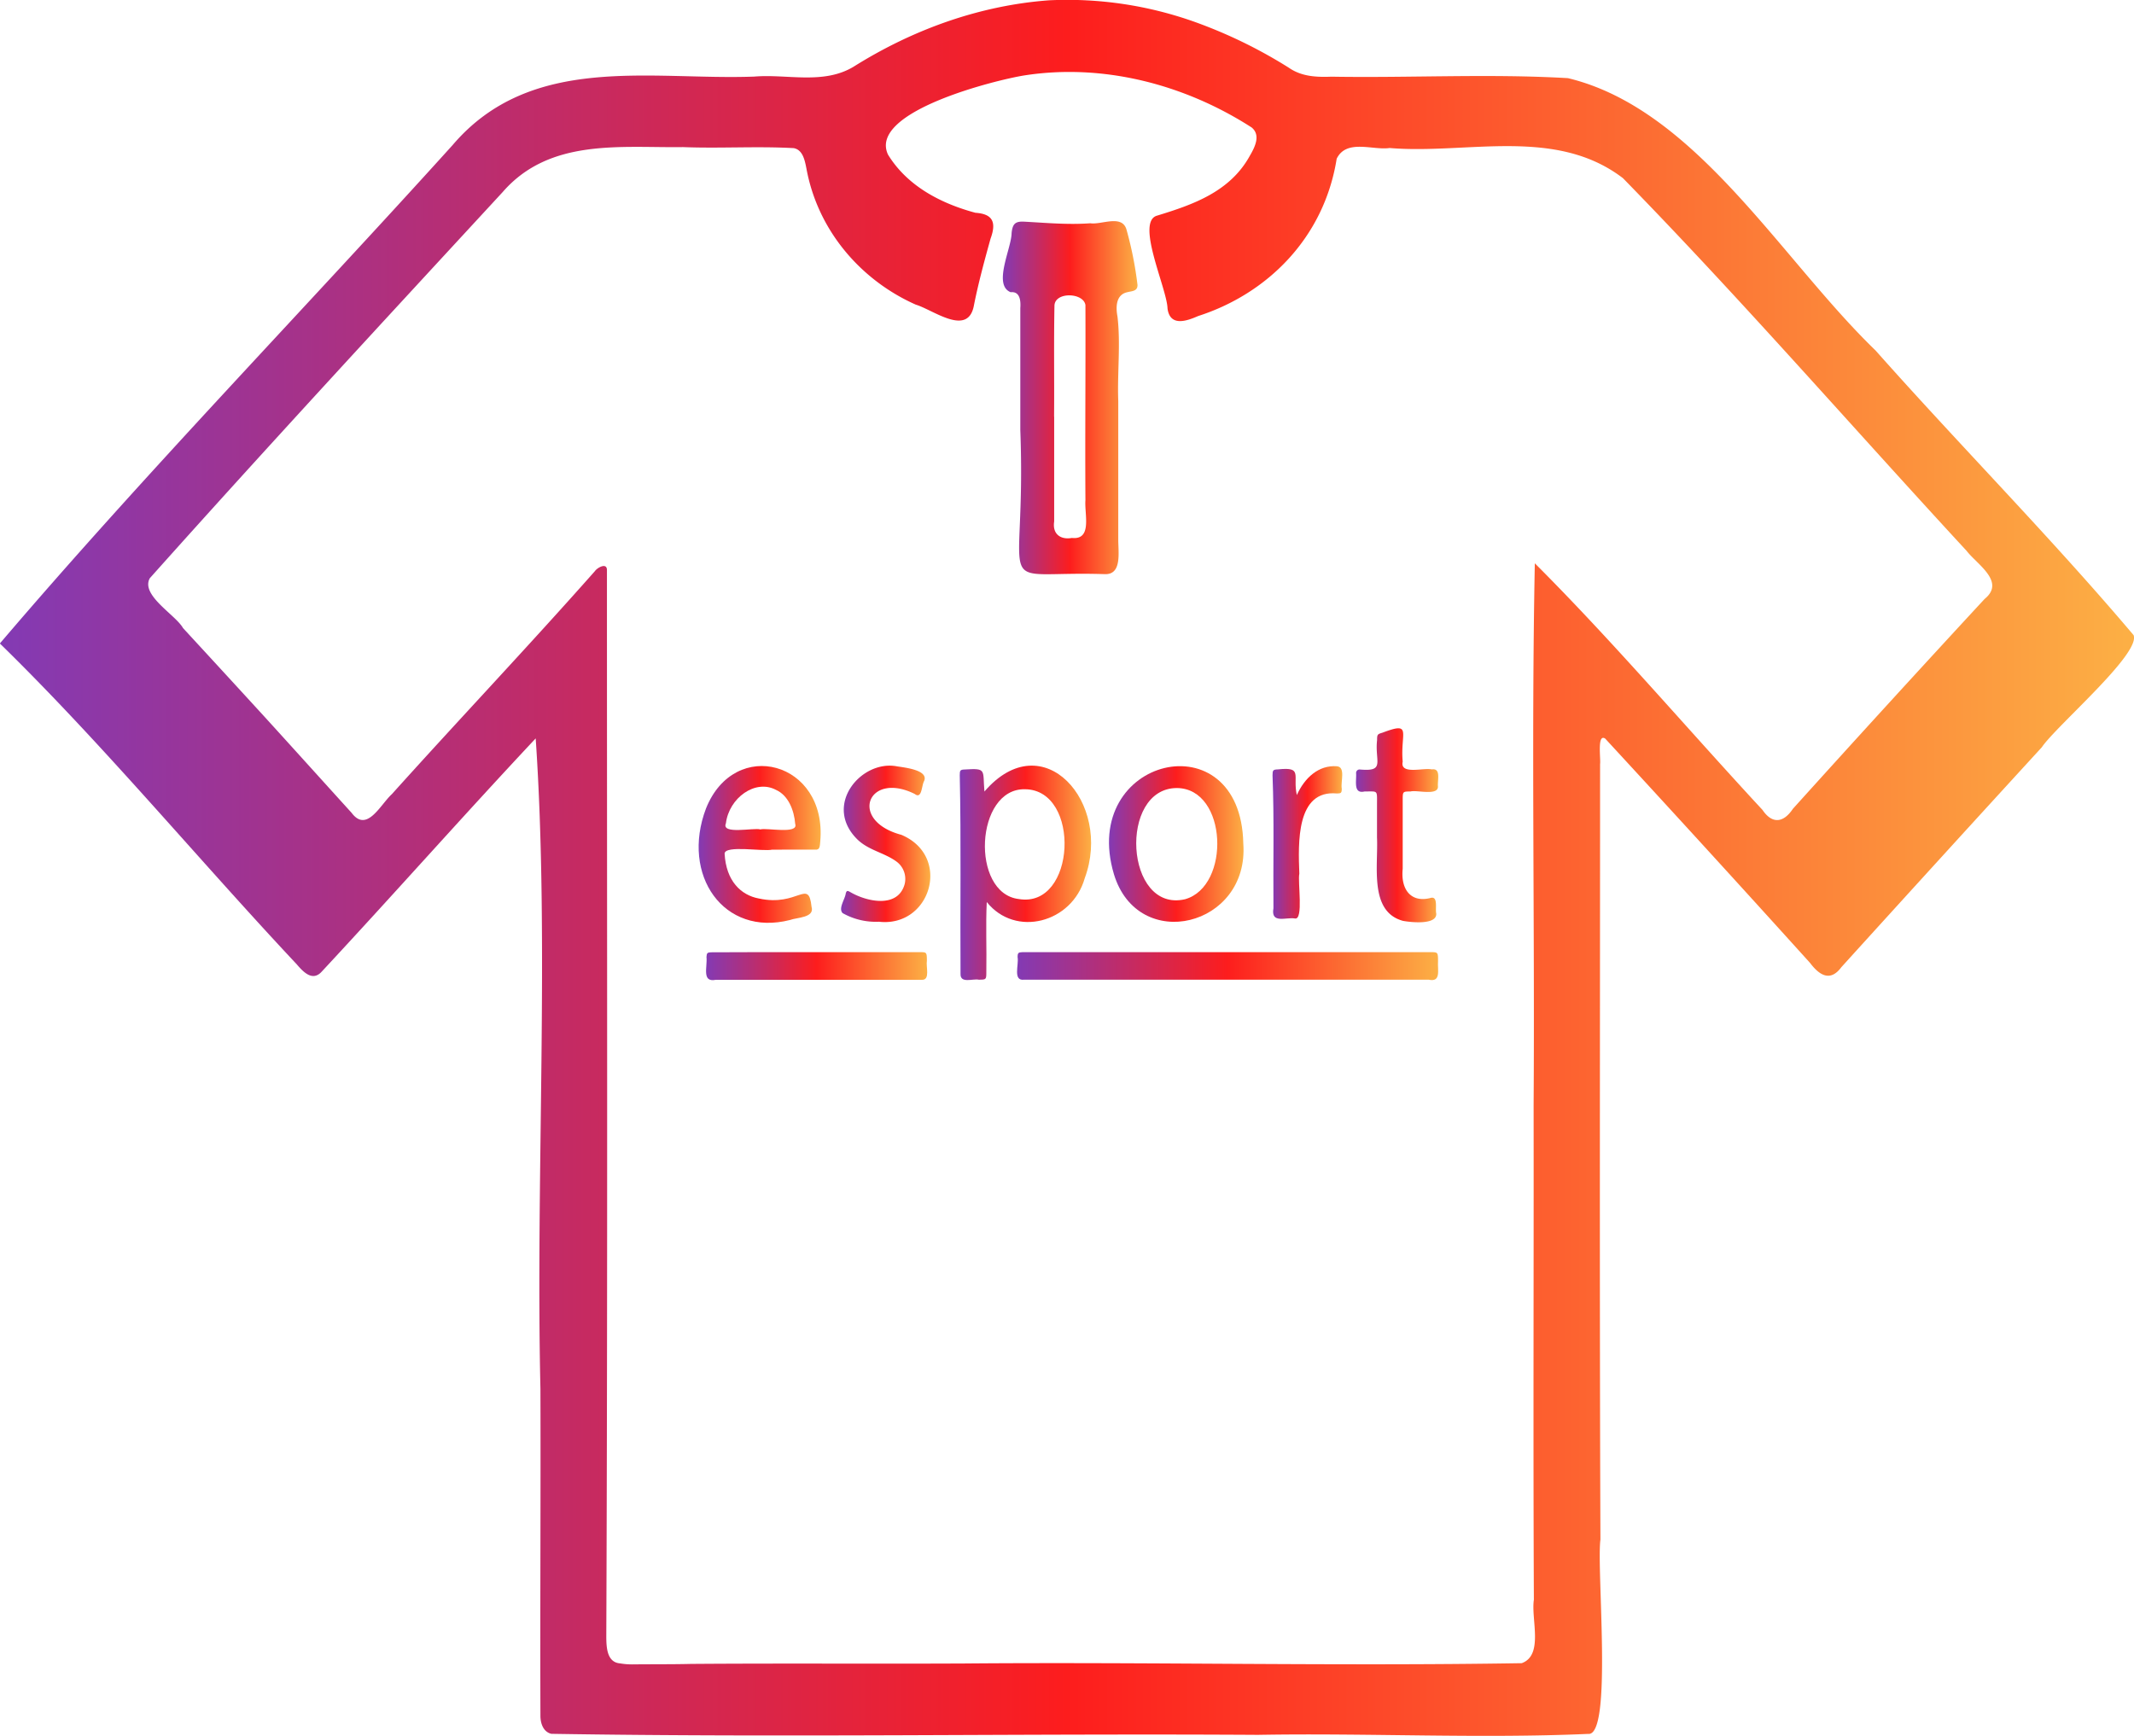<svg id="Layer_1" data-name="Layer 1" xmlns="http://www.w3.org/2000/svg" xmlns:xlink="http://www.w3.org/1999/xlink" viewBox="0 0 494.77 402.51"><defs><linearGradient id="New_Gradient_Swatch_1" x1="2.61" y1="250" x2="497.39" y2="250" gradientUnits="userSpaceOnUse"><stop offset="0" stop-color="#833ab4"/><stop offset="0.5" stop-color="#fd1d1d"/><stop offset="1" stop-color="#fcb045"/></linearGradient><linearGradient id="New_Gradient_Swatch_1-2" x1="235.12" y1="140.97" x2="266.34" y2="140.97" xlink:href="#New_Gradient_Swatch_1"/><linearGradient id="New_Gradient_Swatch_1-3" x1="225.13" y1="251.14" x2="255.59" y2="251.14" xlink:href="#New_Gradient_Swatch_1"/><linearGradient id="New_Gradient_Swatch_1-4" x1="238.42" y1="272.77" x2="336.05" y2="272.77" xlink:href="#New_Gradient_Swatch_1"/><linearGradient id="New_Gradient_Swatch_1-5" x1="259.74" y1="244.46" x2="290.93" y2="244.46" xlink:href="#New_Gradient_Swatch_1"/><linearGradient id="New_Gradient_Swatch_1-6" x1="164.66" y1="244.55" x2="192.95" y2="244.55" xlink:href="#New_Gradient_Swatch_1"/><linearGradient id="New_Gradient_Swatch_1-7" x1="316.99" y1="240.09" x2="336.06" y2="240.09" xlink:href="#New_Gradient_Swatch_1"/><linearGradient id="New_Gradient_Swatch_1-8" x1="197.62" y1="244.43" x2="218.31" y2="244.43" xlink:href="#New_Gradient_Swatch_1"/><linearGradient id="New_Gradient_Swatch_1-9" x1="166.31" y1="272.76" x2="217.58" y2="272.76" xlink:href="#New_Gradient_Swatch_1"/><linearGradient id="New_Gradient_Swatch_1-10" x1="297.64" y1="244.12" x2="313.81" y2="244.12" xlink:href="#New_Gradient_Swatch_1"/></defs><path d="M245.83,48.82a88,88,0,0,1,33.95,5.07,111.93,111.93,0,0,1,21.64,10.56c3,2.09,6.48,2.21,9.93,2.08,18.24.31,36.58-.72,54.78.34,29.66,7.12,49.33,41.9,71.33,63.15,19.71,22.2,40.65,43.34,59.82,66,1.75,4.29-18,21.12-21.27,26q-23.29,25.42-46.48,51c-2.57,3.47-5.08,1.9-7.27-1q-23.61-26.13-47.48-52c-1.93-1.27-1,4.77-1.19,5.89,0,60-.15,119.89.08,179.83-.94,6.93,2.86,45.73-2.85,45.07-25.37,1.11-51.05-.23-76.53.22-54.59-.34-109.38.65-163.85-.24-1.73-.4-2.48-2.17-2.53-4-.09-25.3.08-50.64,0-76-1.13-49.51,2.13-103.42-1.1-150.82-16.71,17.81-33,36.25-49.69,54.17-2.1,2.21-4.19,0-5.74-1.82-23-24.51-45-51.13-68.8-74.36C36,158.76,72.77,120.89,107.54,82.4c18.23-21.4,46-15,69.94-15.89,7.63-.64,16,1.92,23-2.27C214.34,55.53,229.85,50,245.83,48.82ZM358.18,305c.29-41.8-.54-84,.28-125.63,18.1,18.08,35.21,38.23,52.79,57.19,2.17,3.21,4.77,3.14,7.06-.28q22.08-24.48,44.44-48.65c4.92-4-1.76-8-4.19-11.16C432,147.72,406.18,118,378.9,90.07c-15.66-12-36.2-5.49-54.11-7-3.87.58-10-2.17-12.27,2.49-2.93,18.4-16.13,31.33-32.11,36.47-2.6,1.14-6.53,2.57-7.11-1.75-.11-4.63-7.54-20.24-2.35-21.55,8.12-2.49,16.82-5.46,21.43-13.85,1.17-2,2.59-4.78.43-6.57-15.7-10.1-34.58-14.9-52.72-12.07-6.32,1-36.3,8.33-31.59,18.37C213.07,92.05,221,96,228.77,98.09c3.9.26,4.95,2.07,3.5,6-1.41,5.09-2.8,10.19-3.84,15.39-1.31,7.53-9.46,1.11-13.47-.08-12.48-5.52-22.69-16.91-25.38-31.58-.38-1.94-.85-4.33-2.94-4.72-8.5-.48-17.12.1-25.67-.24-14.41.2-30.91-2.13-41.82,10.43C91.74,123,64.27,152.67,37.35,182.82c-2.21,3.94,6,8.51,7.69,11.56q9.41,10.2,18.77,20.43c6.79,7.45,13.54,14.95,20.32,22.42,3.54,4.73,6.64-1.88,9.33-4.33,15.6-17.35,31.62-34.24,47.09-51.73.53-.78,2.79-2.07,2.78-.22,0,82.36.18,164.74-.15,247.09,0,2.63.1,6.19,3.22,6.42a16.23,16.23,0,0,0,2.95.23c4.49-.05,9,0,13.47-.11,21.12-.16,42.25,0,63.37-.1,43.07-.36,86.21.63,129.23-.07,5.15-1.86,2.12-10.22,2.82-14.71C358.06,381.45,358.23,343.2,358.18,305Z" transform="translate(-2.61 -48.75)" style="fill:url(#New_Gradient_Swatch_1)"/><path d="M239.17,148.49V120.18c.14-1.81-.14-3.9-2.23-3.67-4.2-1.67.19-10.18.21-13.72.22-2.1.83-2.71,2.73-2.65,5.17.27,10.33.77,15.51.38,2.56.4,7.3-2.09,8.38,1.4a84,84,0,0,1,2.57,12.89c.05,1.52-1.38,1.43-2.37,1.7-2.56.55-2.72,3.29-2.27,5.63.76,6.48-.06,13,.18,19.56q0,16.1,0,32.18c0,3,.88,8.17-3.13,8C231.74,181,240.66,188.35,239.17,148.49Zm7.85-3.13h0v24.31c-.46,3,1.59,4.28,4.1,3.82,4.8.5,2.89-5.48,3.15-8.78-.1-15.07.06-30.2,0-45.22-.44-2.9-7-3.13-7.18.07C246.92,128.16,247.07,136.76,247,145.36Z" transform="translate(-2.61 -48.75)" style="fill:url(#New_Gradient_Swatch_1-2)"/><path d="M231.39,257.91c-.26,5.34,0,10.78-.1,16.15,0,1.84,0,1.85-1.74,1.86-1.38-.31-4.35,1-4.24-1.4-.11-15.34.16-30.68-.18-46,0-1.12.1-1.31,1.15-1.34,5.17-.33,4.14.07,4.57,5.11,13.59-15.8,29.72,2.64,23.27,20.07C251.17,262.78,238,266.2,231.39,257.91Zm8.88-26.15c-11.59-.27-12.69,24.13-1.45,25.46C252.11,259.45,253.29,231.89,240.27,231.76Z" transform="translate(-2.61 -48.75)" style="fill:url(#New_Gradient_Swatch_1-3)"/><path d="M287.34,269.53h46.79c1.88,0,1.88,0,1.89,2.08-.15,2.08.77,4.94-2.16,4.31H240.05c-2.67.35-1.18-3.48-1.51-5.22,0-1,.18-1.12,1.09-1.16Q263.5,269.51,287.34,269.53Z" transform="translate(-2.61 -48.75)" style="fill:url(#New_Gradient_Swatch_1-4)"/><path d="M290.87,244.33c1.43,19.3-24.41,25.62-30,7.11C252.79,224.28,290.3,215.35,290.87,244.33Zm-15.38-12.85c-13.62,0-12.09,29,1.86,25.79C288,254.29,287.22,231.6,275.49,231.48Z" transform="translate(-2.61 -48.75)" style="fill:url(#New_Gradient_Swatch_1-5)"/><path d="M181.61,245.77c-1.93.48-10.92-1.11-11,.91.34,6.37,3.8,9.64,7.92,10.41,9.15,2,11.53-4.76,12.24,1.94.77,2.56-3.47,2.45-5,3.05-15.37,3.92-25.35-10.39-19.47-25.87,6.66-16.65,28.12-10.86,26.49,7.63-.12,1.09,0,2.09-1.32,1.92Zm-2.71-4.69c1.49-.43,8.91,1.18,8.08-1.28-.25-3.17-1.59-6.6-4.43-7.88-4.82-2.59-10.92,1.86-11.64,7.75C169.76,242.35,177.43,240.62,178.9,241.08Z" transform="translate(-2.61 -48.75)" style="fill:url(#New_Gradient_Swatch_1-6)"/><path d="M321.87,242.92c0-2.49,0-5,0-7.48,0-3.61.3-3.13-2.84-3.17-2.68.64-1.91-2.28-2-4.18a.8.8,0,0,1,.86-.91c6,.55,3.43-1.82,4-6.83,0-1.28.08-1.36,1.23-1.7,7.06-2.67,4.11,0,4.71,6.71-.7,3.12,4.9,1.35,6.73,1.8,2.2-.34,1.31,2.45,1.44,3.94.1,2.26-4.89.77-6.37,1.18-1.77,0-1.8,0-1.8,1.93,0,5.32,0,10.64,0,16-.5,4.88,2,8,6.6,6.72,1.64-.3.9,2.57,1.18,3.67.14,2.71-6,2-7.71,1.68C320,260.16,322.18,249.55,321.87,242.92Z" transform="translate(-2.61 -48.75)" style="fill:url(#New_Gradient_Swatch_1-7)"/><path d="M206.38,262.48a15.58,15.58,0,0,1-8.41-2c-1.05-1.11.58-3.23.74-4.61.21-.62.37-.65,1.08-.24,3.68,2.16,11,3.87,12.57-1.88a5,5,0,0,0-1.91-5.23c-2.82-2.06-6.38-2.57-9-5.07-8.14-7.93.8-18.59,9.14-17,1.56.26,7.39.81,6.28,3.4-.61,1.06-.49,4.31-2.18,3-10.84-5.39-15.48,6.19-3.09,9.48C223.35,247.29,218.42,263.85,206.38,262.48Z" transform="translate(-2.61 -48.75)" style="fill:url(#New_Gradient_Swatch_1-8)"/><path d="M192,269.53h23.75c1.73,0,1.75,0,1.76,2-.25,1.38.81,4.45-1.12,4.42-15.95,0-31.89,0-47.84,0-3.3.66-1.9-3-2.14-5.29.05-.93.2-1.05,1.05-1.09C175.64,269.51,183.82,269.54,192,269.53Z" transform="translate(-2.61 -48.75)" style="fill:url(#New_Gradient_Swatch_1-9)"/><path d="M303.28,233.11c1.8-4,5.07-7,9.29-6.68,2.09.17.83,3.63,1.13,5.19,0,1-.17,1.12-1.11,1.12-9.47-.9-9,11.43-8.73,18.6-.41,1.83,1,10.77-1,10.39s-5.67,1.35-5-2.38c-.09-10.27.19-20.55-.21-30.8,0-1.2.12-1.36,1.24-1.39C304.82,226.52,302.26,228.56,303.28,233.11Z" transform="translate(-2.61 -48.75)" style="fill:url(#New_Gradient_Swatch_1-10)"/></svg>